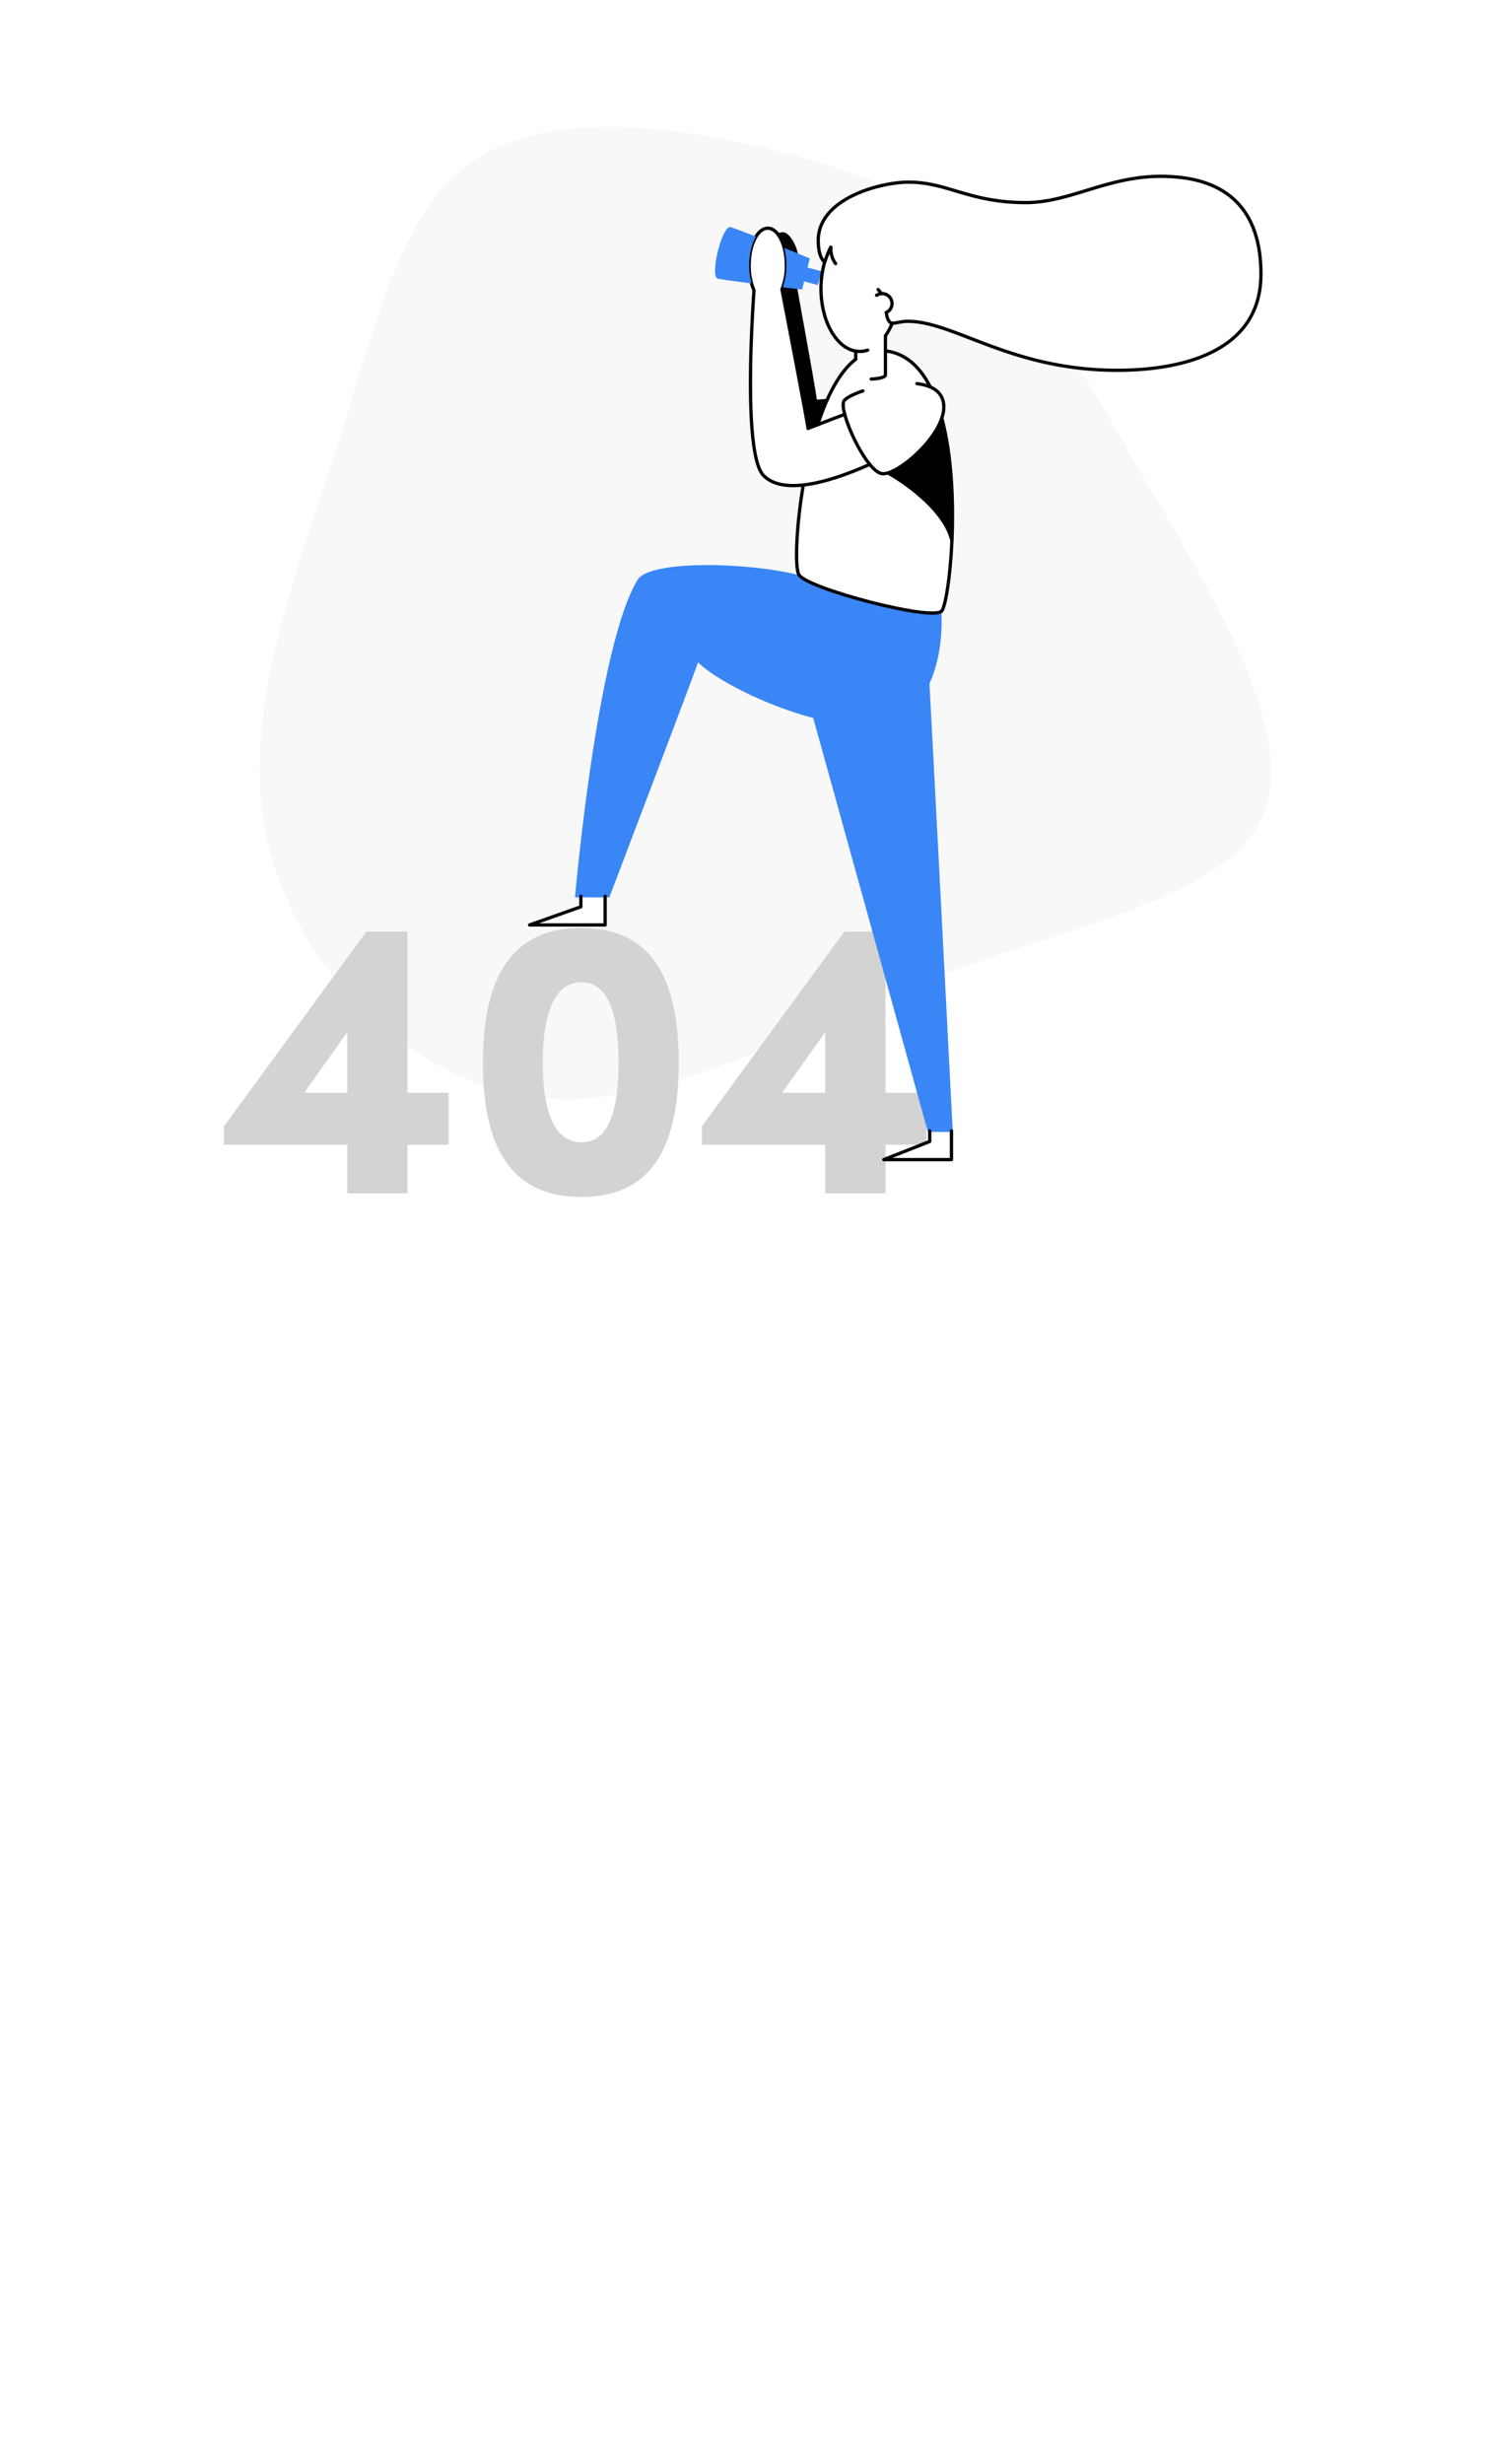 <svg xmlns="http://www.w3.org/2000/svg" xmlns:xlink="http://www.w3.org/1999/xlink" version="1.1" width="386" height="636" viewBox="0 0 386 636" xml:space="preserve">
<desc>Created with Fabric.js 3.5.0</desc>
<defs>
</defs>
<rect x="0" y="0" width="100%" height="100%" fill="#ffffff"/>
<g transform="matrix(0.339 0 0 0.339 193 170.872)" id="520955">
<g style="" vector-effect="non-scaling-stroke">
		<g transform="matrix(1 0 0 1 41.395 -251.99)" id="vector">
<polygon style="stroke: none; stroke-width: 1; stroke-dasharray: none; stroke-linecap: butt; stroke-dashoffset: 0; stroke-linejoin: miter; stroke-miterlimit: 4; is-custom-font: none; font-file-url: none; fill: rgb(0,0,0); fill-rule: nonzero; opacity: 1;" points="12.465,67.395 17.935,53.235 9.585,52.435 7.155,31.135 2.415,10.075 -0.325,-10.115 -5.015,-30.395 -5.615,-33.385 -5.405,-60.635 -8.055,-68.945 -12.975,-74.725 -17.935,-72.635 -13.435,-61.365 -11.805,-44.965 -14.205,-32.465 -14.335,-30.675 -11.465,-9.685 -7.065,12.975 -3.035,34.365 2.265,56.715 4.565,74.725 13.035,71.435 12.465,67.395 "/>
</g>
		<g transform="matrix(1 0 0 1 36.37 -231.045)" id="vector">
<path style="stroke: none; stroke-width: 1; stroke-dasharray: none; stroke-linecap: butt; stroke-dashoffset: 0; stroke-linejoin: miter; stroke-miterlimit: 4; is-custom-font: none; font-file-url: none; fill: rgb(248,248,248); fill-rule: nonzero; opacity: 1;" transform=" translate(-435.1, -176.25)" d="M 445.24 229.3 h 0 l -10.83 -56.46 l -9.22 -49.72 l 0 -0.07 c -0.08 0.19 -0.15 0.39 -0.23 0.57 c 1.13 5.84 19.48 101 19.88 105.83 Z" stroke-linecap="round"/>
</g>
		<g transform="matrix(1 0 0 1 29.272 -295.94)" id="vector">
<path style="stroke: none; stroke-width: 1; stroke-dasharray: none; stroke-linecap: butt; stroke-dashoffset: 0; stroke-linejoin: miter; stroke-miterlimit: 4; is-custom-font: none; font-file-url: none; fill: rgb(248,248,248); fill-rule: nonzero; opacity: 1;" transform=" translate(-428.002, -111.355)" d="M 428 111.34 v -0.07 a 1 1 0 0 1 0 0.17 Z" stroke-linecap="round"/>
</g>
		<g transform="matrix(1 0 0 1 13.624 -37.275)" id="vector">
<path style="stroke: none; stroke-width: 1; stroke-dasharray: none; stroke-linecap: butt; stroke-dashoffset: 0; stroke-linejoin: miter; stroke-miterlimit: 4; is-custom-font: none; font-file-url: none; fill: rgb(248,248,248); fill-rule: nonzero; opacity: 1;" transform=" translate(-412.354, -370.02)" d="M 703.84 272.59 c -19.68 -33.74 -36.26 -63.2 -52.17 -89 c -63.11 -7.15 -99.54 -35.7 -131.16 -35.7 c -3.68 0 -9.4 1.5 -11.57 1.5 h 0 l -4.8 9 l 0.14 12.39 l 7.43 1.4 l 10 5.33 l 7.09 6.61 l 8.68 12.92 l -0.59 0.39 c 4.27 1.65 7.63 4.19 9.52 7.88 c 2.47 4.8 2.26 10.44 0.29 16.29 h 0 c 15.29 57.24 5.37 142.37 -0.34 147.1 c -8.64 7.16 -100.75 -17 -108.4 -27.66 c -3.18 -4.4 -2.53 -34.51 3.18 -68.27 l 0.73 -0.35 c -12.55 1.5 -23.82 0 -30.89 -7.05 c -16.12 -16.12 -8.22 -129.11 -7.34 -141 a 46.85 46.85 0 0 1 -3.7 -19.06 C 400 89.69 406.33 77 414.17 77 c 3.49 0 6.69 2.53 9.16 6.71 l -1 -2.4 l 3.68 0 l 3.87 2.58 l 5 9.07 l 1.24 6.93 l -0.38 24.67 l 14.62 84.1 l 8.88 -0.87 l 4.51 -10 l 9.77 -13.72 l 7.65 -8.33 v -5.28 h 0 c -14.84 -2.54 -26.4 -22.84 -26.4 -47.5 c 0 -1.86 0.06 -3.7 0.19 -5.5 l 0.84 -10.58 l 1.56 -3.49 c 0.07 -0.27 0.14 -0.54 0.22 -0.8 c -1.15 -0.63 -5 -4.17 -5 -16.37 c 0 -24 26.56 -36.9 48.83 -41.9 c -29.62 -12.8 -62.77 -22.73 -99.28 -30.8 C 327.68 -2.62 239.75 -11.07 186.53 28 S 114.82 153.14 84.44 248.61 c -30.6 95.46 -73.08 200.29 -51.15 296 c 21.69 95.47 108 181.8 202.58 193.9 s 197.33 -50 306.5 -91.35 S 767.1 585.48 792 522.45 S 751.34 353.67 703.84 272.59 Z M 290.3 607.48 H 232.74 l 39.06 -13.81 V 585.6 h 18.5 Z" stroke-linecap="round"/>
</g>
		<g transform="matrix(1 0 0 1 27.76 -315.995)" id="vector">
<path style="stroke: none; stroke-width: 1; stroke-dasharray: none; stroke-linecap: butt; stroke-dashoffset: 0; stroke-linejoin: miter; stroke-miterlimit: 4; is-custom-font: none; font-file-url: none; fill: rgb(248,248,248); fill-rule: nonzero; opacity: 1;" transform=" translate(-426.49, -91.3)" d="M 426.49 91.3 v 0 Z" stroke-linecap="round"/>
</g>
		<g transform="matrix(1 0 0 1 61.13 -310.2)" id="vector">
<path style="stroke: none; stroke-width: 1; stroke-dasharray: none; stroke-linecap: butt; stroke-dashoffset: 0; stroke-linejoin: miter; stroke-miterlimit: 4; is-custom-font: none; font-file-url: none; fill: rgb(248,248,248); fill-rule: nonzero; opacity: 1;" transform=" translate(-459.86, -97.095)" d="M 462.08 92.88 a 11.39 11.39 0 0 1 0.08 -1.5 c -1.83 3.06 -4.21 10 -4.6 11.28 l 0.07 0.15 Z" stroke-linecap="round"/>
</g>
		<g transform="matrix(1 0 0 1 130.595 -134.245)" id="vector">
<path style="stroke: none; stroke-width: 1; stroke-dasharray: none; stroke-linecap: butt; stroke-dashoffset: 0; stroke-linejoin: miter; stroke-miterlimit: 4; is-custom-font: none; font-file-url: none; fill: rgb(0,0,0); fill-rule: nonzero; opacity: 1;" transform=" translate(-529.325, -273.05)" d="M 503.78 263.8 c 5.32 2.29 50.69 29.49 50.26 58.74 c 0.83 -25.17 0.83 -46.24 0.83 -46.24 L 552 254.14 l -4.71 -30.58 l -9.63 14.8 L 525.1 251.75 L 510.32 262.4 Z" stroke-linecap="round"/>
</g>
		<g transform="matrix(1 0 0 1 -313.19 304.89)" id="vector">
<path style="stroke: none; stroke-width: 1; stroke-dasharray: none; stroke-linecap: butt; stroke-dashoffset: 0; stroke-linejoin: miter; stroke-miterlimit: 4; is-custom-font: none; font-file-url: none; fill: rgb(211,211,211); fill-rule: nonzero; opacity: 1;" transform=" translate(-85.54, -712.185)" d="M 171.08 774.78 h -31.3 v 37.07 H 93.89 V 774.78 H 0 v -14 L 108.48 612.52 h 31.3 V 735.28 h 31.3 Z m -77.19 -39.5 V 689.09 L 61.08 735.28 Z" stroke-linecap="round"/>
</g>
		<g transform="matrix(1 0 0 1 -126.95 304.89)" id="vector">
<path style="stroke: none; stroke-width: 1; stroke-dasharray: none; stroke-linecap: butt; stroke-dashoffset: 0; stroke-linejoin: miter; stroke-miterlimit: 4; is-custom-font: none; font-file-url: none; fill: rgb(211,211,211); fill-rule: nonzero; opacity: 1;" transform=" translate(-271.78, -712.185)" d="M 197.21 712.49 c 0 -57.43 16.71 -102.71 75 -102.71 c 58 0 74.14 45.28 74.14 102.71 c 0 57.13 -16.1 102.1 -74.14 102.1 C 213.92 814.59 197.21 769.62 197.21 712.49 Z m 103.31 0 c 0 -34.64 -6.69 -61.38 -28.26 -61.38 c -21.88 0 -29.47 26.74 -29.47 61.38 c 0 34.33 7.59 60.47 29.47 60.47 C 293.83 773 300.52 746.82 300.52 712.49 Z" stroke-linecap="round"/>
</g>
		<g transform="matrix(1 0 0 1 50.82 304.89)" id="vector">
<path style="stroke: none; stroke-width: 1; stroke-dasharray: none; stroke-linecap: butt; stroke-dashoffset: 0; stroke-linejoin: miter; stroke-miterlimit: 4; is-custom-font: none; font-file-url: none; fill: rgb(211,211,211); fill-rule: nonzero; opacity: 1;" transform=" translate(-449.55, -712.185)" d="M 535.1 774.78 H 503.8 v 37.07 H 457.92 V 774.78 H 364 v -14 L 472.5 612.52 h 31.3 V 735.28 h 31.3 Z m -77.18 -39.5 V 689.09 L 425.1 735.28 Z" stroke-linecap="round"/>
</g>
		<g transform="matrix(1 0 0 1 100.86 177.36)" id="vector">
<path style="stroke: none; stroke-width: 1; stroke-dasharray: none; stroke-linecap: butt; stroke-dashoffset: 0; stroke-linejoin: miter; stroke-miterlimit: 4; is-custom-font: none; font-file-url: none; fill: rgb(58,134,246); fill-rule: nonzero; opacity: 1;" transform=" translate(-499.59, -584.655)" d="M 536.15 404.21 c 0.86 8.18 18.93 360.89 18.93 360.89 H 536.15 L 444.1 433 Z" stroke-linecap="round"/>
</g>
		<g transform="matrix(1 0 0 1 8.234 52.686)" id="vector">
<path style="stroke: none; stroke-width: 1; stroke-dasharray: none; stroke-linecap: butt; stroke-dashoffset: 0; stroke-linejoin: miter; stroke-miterlimit: 4; is-custom-font: none; font-file-url: none; fill: rgb(58,134,246); fill-rule: nonzero; opacity: 1;" transform=" translate(-406.964, -459.981)" d="M 546.4 368.72 c 2.39 48.19 -18.14 87.66 -53.79 87.66 c -48.94 0 -113.73 -31.2 -131.56 -48.81 c -4.45 13.16 -67.57 178.92 -67.57 178.92 H 267.34 s 16.75 -193 48.15 -242.5 c 10.33 -13.76 79.92 -13.25 122.51 -2.93 C 471.81 362.45 534.73 372 546.4 368.72 Z" stroke-linecap="round"/>
</g>
		<g transform="matrix(1 0 0 1 42.045 -262.291)" id="vector">
<path style="stroke: rgb(0,0,0); stroke-width: 2.5; stroke-dasharray: none; stroke-linecap: round; stroke-dashoffset: 0; stroke-linejoin: round; stroke-miterlimit: 4; is-custom-font: none; font-file-url: none; fill: none; fill-rule: nonzero; opacity: 1;" transform=" translate(-440.775, -145.004)" d="M 422.33 82.2 a 6.11 6.11 0 0 1 3.68 -0.86 c 3.83 0.27 10.09 10.39 10.09 18.58 s -2.31 11.27 -1.61 17.22 s 15.85 86.63 15.85 91.55 a 67.52 67.52 0 0 0 8.88 -0.57" stroke-linecap="round"/>
</g>
		<g transform="matrix(1 0 0 1 122.125 -223.155)" id="vector">
<path style="stroke: rgb(0,0,0); stroke-width: 2.5; stroke-dasharray: none; stroke-linecap: round; stroke-dashoffset: 0; stroke-linejoin: miter; stroke-miterlimit: 10; is-custom-font: none; font-file-url: none; fill: none; fill-rule: nonzero; opacity: 1;" transform=" translate(-520.855, -184.14)" d="M 503.78 170.42 c 15.32 1.72 26.35 12.16 34.15 27.44" stroke-linecap="round"/>
</g>
		<g transform="matrix(1 0 0 1 67.96 -205.64)" id="vector">
<path style="stroke: rgb(0,0,0); stroke-width: 2.5; stroke-dasharray: none; stroke-linecap: round; stroke-dashoffset: 0; stroke-linejoin: miter; stroke-miterlimit: 10; is-custom-font: none; font-file-url: none; fill: none; fill-rule: nonzero; opacity: 1;" transform=" translate(-466.69, -201.655)" d="M 452.23 226.58 c 7 -21.6 16.54 -40.38 28.92 -49.85" stroke-linecap="round"/>
</g>
		<g transform="matrix(1 0 0 1 96.756 -111.473)" id="vector">
<path style="stroke: rgb(0,0,0); stroke-width: 2.5; stroke-dasharray: none; stroke-linecap: round; stroke-dashoffset: 0; stroke-linejoin: miter; stroke-miterlimit: 10; is-custom-font: none; font-file-url: none; fill: none; fill-rule: nonzero; opacity: 1;" transform=" translate(-495.486, -295.822)" d="M 546.74 221.62 c 15.29 57.24 5.37 142.37 -0.34 147.1 c -8.64 7.16 -100.75 -17 -108.4 -27.66 c -3.18 -4.4 -2.53 -34.51 3.18 -68.27" stroke-linecap="round"/>
</g>
		<g transform="matrix(1 0 0 1 47.192 -232.312)" id="vector">
<path style="stroke: rgb(0,0,0); stroke-width: 2.5; stroke-dasharray: none; stroke-linecap: round; stroke-dashoffset: 0; stroke-linejoin: round; stroke-miterlimit: 4; is-custom-font: none; font-file-url: none; fill: none; fill-rule: nonzero; opacity: 1;" transform=" translate(-445.922, -174.982)" d="M 472.8 218.76 c -4.07 1.38 -27.94 10.69 -27.94 10.69 c -0.4 -4.8 -18.75 -100 -19.88 -105.83 a 47.62 47.62 0 0 0 3.37 -18.3 C 428.35 89.69 422 77 414.17 77 S 400 89.69 400 105.32 a 46.85 46.85 0 0 0 3.7 19.06 c -0.88 11.9 -8.78 124.89 7.34 141 c 16.44 16.44 55.53 2.68 80.81 -8.57" stroke-linecap="round"/>
</g>
		<g transform="matrix(0.967 0.257 -0.257 0.967 47.465 -294.252)" id="vector">
<rect style="stroke: none; stroke-width: 1; stroke-dasharray: none; stroke-linecap: butt; stroke-dashoffset: 0; stroke-linejoin: miter; stroke-miterlimit: 4; is-custom-font: none; font-file-url: none; fill: rgb(58,134,246); fill-rule: nonzero; opacity: 1;" x="-7.75" y="-5.415" rx="0" ry="0" width="15.5" height="10.83"/>
</g>
		<g transform="matrix(1 0 0 1 111.207 -177.662)" id="vector">
<path style="stroke: rgb(0,0,0); stroke-width: 2.5; stroke-dasharray: none; stroke-linecap: round; stroke-dashoffset: 0; stroke-linejoin: miter; stroke-miterlimit: 10; is-custom-font: none; font-file-url: none; fill: none; fill-rule: nonzero; opacity: 1;" transform=" translate(-509.937, -229.633)" d="M 527.77 195.32 c 8.55 1 15.57 4 18.68 10 c 11.29 21.92 -33.42 61.41 -45.79 58.47 s -32.32 -47.08 -28.59 -55 c 1.06 -2.27 6.73 -5.28 14.52 -7.91" stroke-linecap="round"/>
</g>
		<g transform="matrix(1 0 0 1 82.42 -233.665)" id="vector">
<path style="stroke: rgb(0,0,0); stroke-width: 2.5; stroke-dasharray: none; stroke-linecap: round; stroke-dashoffset: 0; stroke-linejoin: round; stroke-miterlimit: 4; is-custom-font: none; font-file-url: none; fill: none; fill-rule: nonzero; opacity: 1;" transform=" translate(-481.15, -173.63)" d="M 481.15 176.73 v -6.2" stroke-linecap="round"/>
</g>
		<g transform="matrix(1 0 0 1 99.645 -231.905)" id="vector">
<path style="stroke: rgb(0,0,0); stroke-width: 2.5; stroke-dasharray: none; stroke-linecap: round; stroke-dashoffset: 0; stroke-linejoin: round; stroke-miterlimit: 4; is-custom-font: none; font-file-url: none; fill: none; fill-rule: nonzero; opacity: 1;" transform=" translate(-498.375, -175.39)" d="M 503.78 158.94 v 29.78 c 0 1.8 -5.33 2.95 -10.81 3.12" stroke-linecap="round"/>
</g>
		<g transform="matrix(1 0 0 1 107.63 -253.14)" id="vector">
<path style="stroke: rgb(0,0,0); stroke-width: 2.5; stroke-dasharray: none; stroke-linecap: round; stroke-dashoffset: 0; stroke-linejoin: round; stroke-miterlimit: 4; is-custom-font: none; font-file-url: none; fill: none; fill-rule: nonzero; opacity: 1;" transform=" translate(-506.36, -154.155)" d="M 508.94 149.37 a 48.54 48.54 0 0 1 -5.16 9.57" stroke-linecap="round"/>
</g>
		<g transform="matrix(1 0 0 1 73.75 -270.535)" id="vector">
<path style="stroke: rgb(0,0,0); stroke-width: 2.5; stroke-dasharray: none; stroke-linecap: round; stroke-dashoffset: 0; stroke-linejoin: round; stroke-miterlimit: 4; is-custom-font: none; font-file-url: none; fill: none; fill-rule: nonzero; opacity: 1;" transform=" translate(-472.48, -136.76)" d="M 490.25 169.83 a 18.84 18.84 0 0 1 -6 1 c -16.32 0 -29.54 -21.39 -29.54 -47.77 a 72.77 72.77 0 0 1 2.81 -20.37" stroke-linecap="round"/>
</g>
		<g transform="matrix(1 0 0 1 222.47 -295.955)" id="vector">
<path style="stroke: rgb(0,0,0); stroke-width: 2.5; stroke-dasharray: none; stroke-linecap: round; stroke-dashoffset: 0; stroke-linejoin: round; stroke-miterlimit: 4; is-custom-font: none; font-file-url: none; fill: none; fill-rule: nonzero; opacity: 1;" transform=" translate(-621.2, -111.34)" d="M 504.46 141.17 c 0.58 5.45 2.64 8.2 4.48 8.2 c 2.17 0 7.89 -1.5 11.57 -1.5 c 36.14 0 78.58 37.31 160 37.31 c 42.53 0 109.27 -10.73 109.27 -73.19 c 0 -33.73 -12.14 -74.49 -76.31 -74.49 c -40.75 0 -69.3 20 -102.78 20 c -43 0 -59.58 -15.57 -89.29 -15.57 c -21.16 0 -68.78 12.26 -68.78 44.38 c 0 12.2 3.82 15.74 5 16.37 c 0.39 -1.3 2.77 -8.22 4.6 -11.28 a 18.94 18.94 0 0 0 3.62 12.56" stroke-linecap="round"/>
</g>
		<g transform="matrix(1 0 0 1 100.68 -282.115)" id="vector">
<path style="stroke: rgb(0,0,0); stroke-width: 2.5; stroke-dasharray: none; stroke-linecap: round; stroke-dashoffset: 0; stroke-linejoin: round; stroke-miterlimit: 4; is-custom-font: none; font-file-url: none; fill: none; fill-rule: nonzero; opacity: 1;" transform=" translate(-499.41, -125.18)" d="M 498.24 123.68 a 32.23 32.23 0 0 1 2.34 3" stroke-linecap="round"/>
</g>
		<g transform="matrix(1 0 0 1 104.198 -273.31)" id="vector">
<path style="stroke: rgb(0,0,0); stroke-width: 2.5; stroke-dasharray: none; stroke-linecap: round; stroke-dashoffset: 0; stroke-linejoin: round; stroke-miterlimit: 4; is-custom-font: none; font-file-url: none; fill: none; fill-rule: nonzero; opacity: 1;" transform=" translate(-502.928, -133.985)" d="M 497.05 128.09 a 7.43 7.43 0 0 1 4.21 -1.29 a 7.54 7.54 0 0 1 3.2 14.37" stroke-linecap="round"/>
</g>
		<g transform="matrix(1 0 0 1 37.18 -299.43)" id="vector">
<path style="stroke: none; stroke-width: 1; stroke-dasharray: none; stroke-linecap: butt; stroke-dashoffset: 0; stroke-linejoin: miter; stroke-miterlimit: 4; is-custom-font: none; font-file-url: none; fill: rgb(58,134,246); fill-rule: nonzero; opacity: 1;" transform=" translate(-435.91, -107.865)" d="M 428.35 105.32 A 49.32 49.32 0 0 1 425.64 122 c 8.51 1 14.67 1.73 14.67 1.73 L 446.18 100 S 437.5 96.39 426.69 92 A 51.94 51.94 0 0 1 428.35 105.32 Z" stroke-linecap="round"/>
</g>
		<g transform="matrix(1 0 0 1 -9.116 -309.699)" id="vector">
<path style="stroke: none; stroke-width: 1; stroke-dasharray: none; stroke-linecap: butt; stroke-dashoffset: 0; stroke-linejoin: miter; stroke-miterlimit: 4; is-custom-font: none; font-file-url: none; fill: rgb(58,134,246); fill-rule: nonzero; opacity: 1;" transform=" translate(-389.614, -97.596)" d="M 400 105.32 c 0 -8.83 2 -16.71 5.2 -21.9 c -9.33 -3.67 -17.18 -6.65 -19.41 -7.21 c -6.49 -1.6 -16 37.61 -9.69 39.18 c 2.55 0.63 13.52 2.1 25.69 3.64 A 51.61 51.61 0 0 1 400 105.32 Z" stroke-linecap="round"/>
</g>
		<g transform="matrix(1 0 0 1 -137.21 189.245)" id="vector">
<polyline style="stroke: rgb(0,0,0); stroke-width: 2.5; stroke-dasharray: none; stroke-linecap: round; stroke-dashoffset: 0; stroke-linejoin: round; stroke-miterlimit: 4; is-custom-font: none; font-file-url: none; fill: none; fill-rule: nonzero; opacity: 1;" points="28.78,-10.94 28.78,10.94 -28.78,10.94 10.29,-2.87 10.29,-10.94 "/>
</g>
		<g transform="matrix(1 0 0 1 129.57 367.915)" id="vector">
<polyline style="stroke: rgb(0,0,0); stroke-width: 2.5; stroke-dasharray: none; stroke-linecap: round; stroke-dashoffset: 0; stroke-linejoin: round; stroke-miterlimit: 4; is-custom-font: none; font-file-url: none; fill: none; fill-rule: nonzero; opacity: 1;" points="25.78,-10.94 25.78,10.94 -25.78,10.94 9.21,-2.87 9.21,-10.94 "/>
</g>
</g>
</g>
</svg>